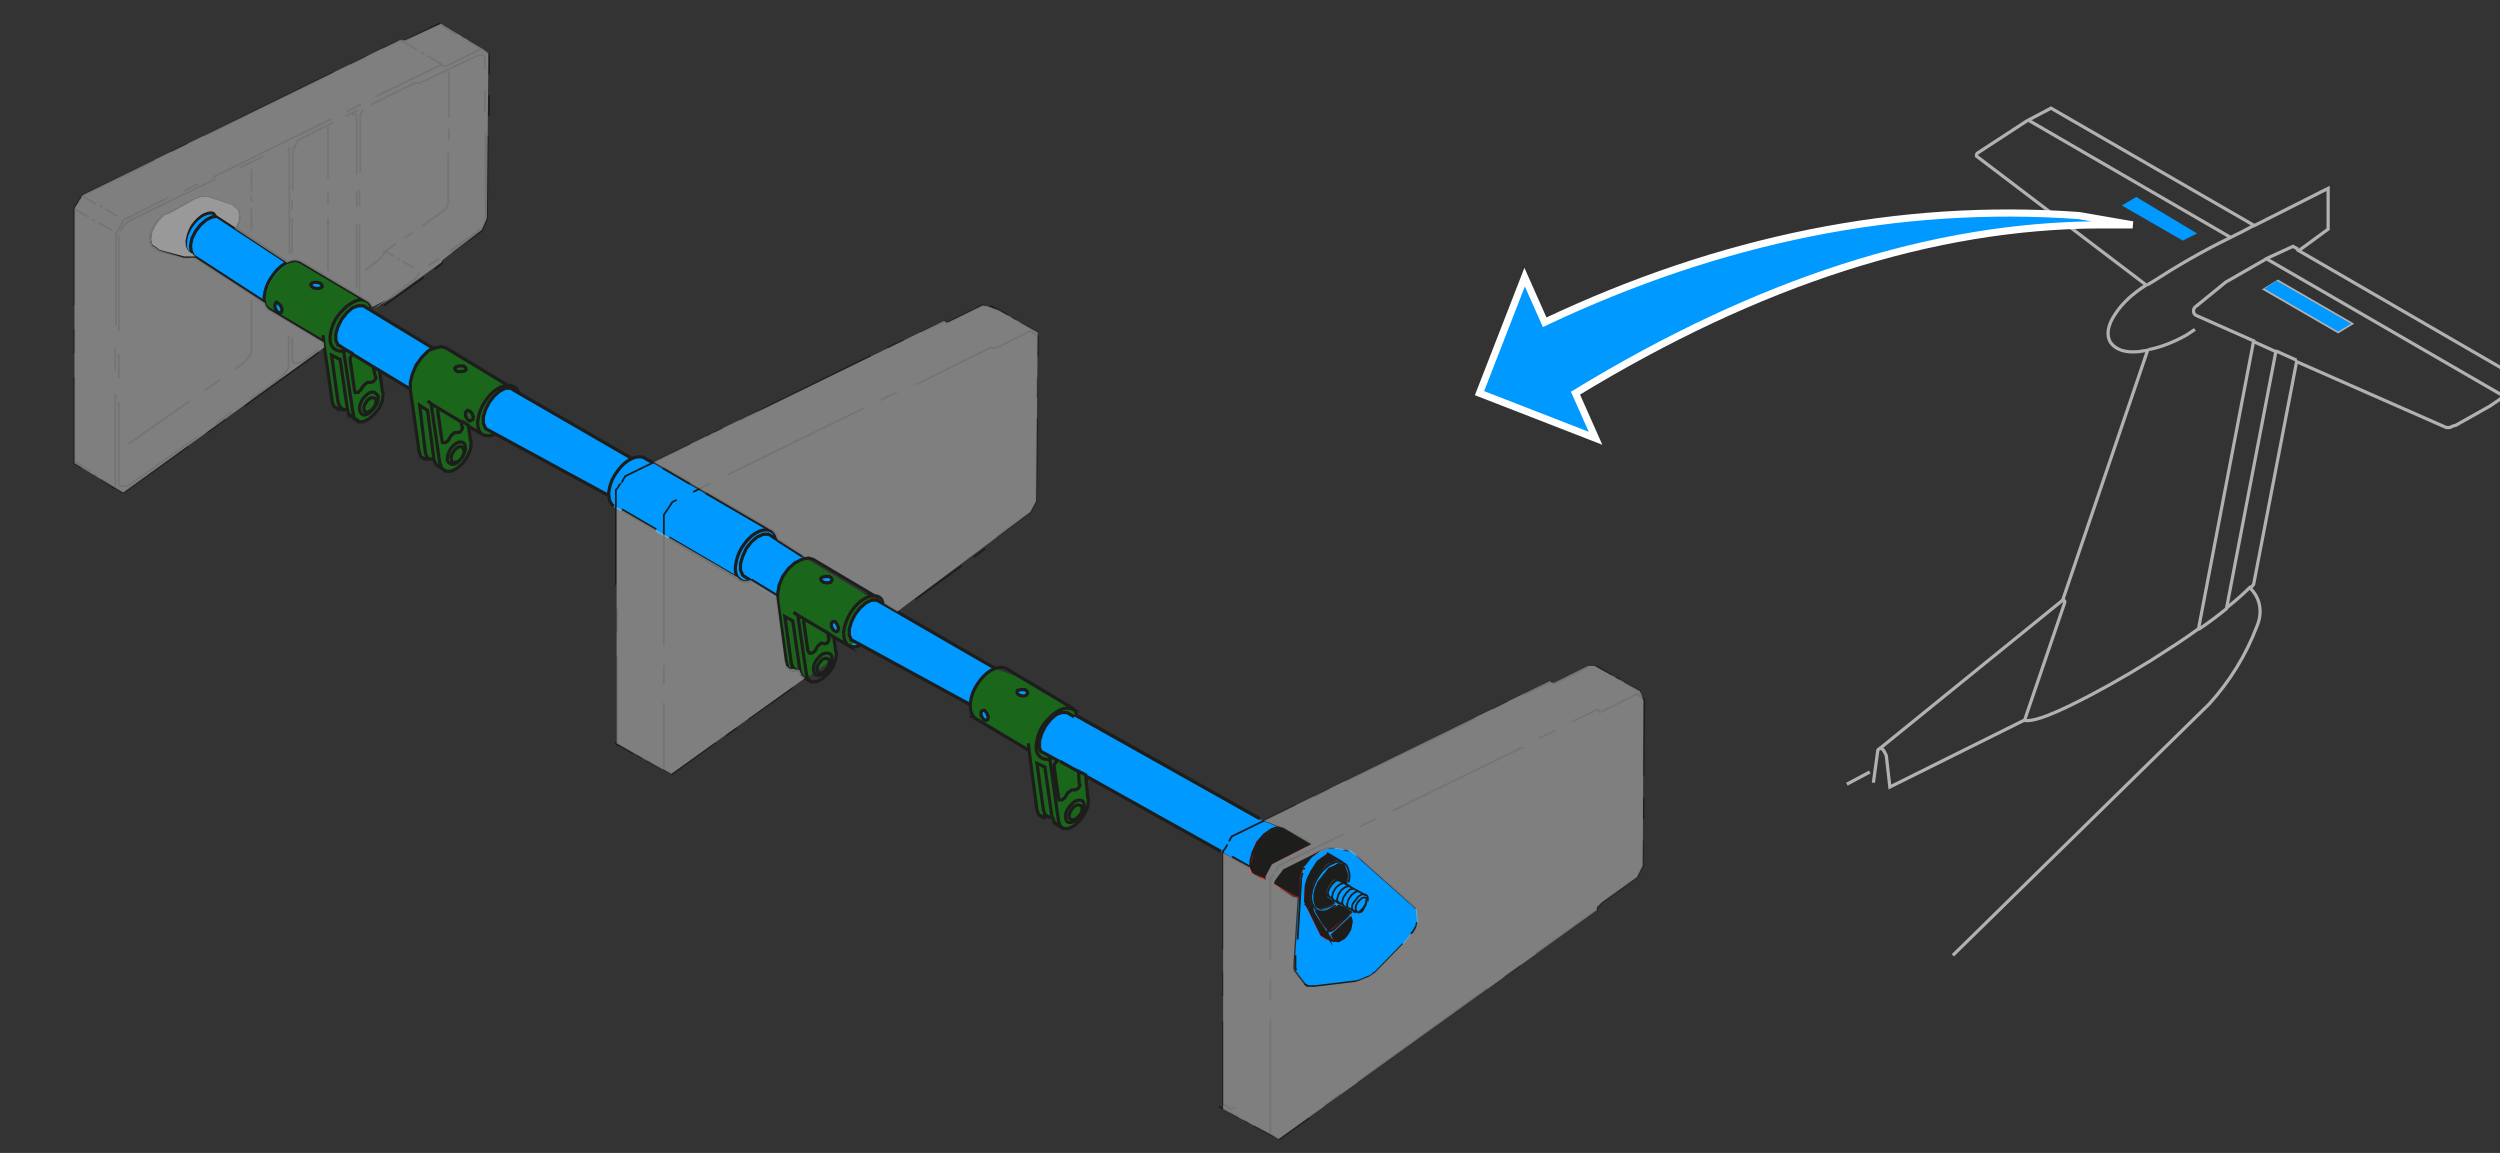 <?xml version="1.0" encoding="utf-8"?>
<!-- Generator: Adobe Illustrator 24.2.1, SVG Export Plug-In . SVG Version: 6.00 Build 0)  -->
<svg version="1.1" id="Ebene_1" xmlns="http://www.w3.org/2000/svg" xmlns:xlink="http://www.w3.org/1999/xlink" x="0px" y="0px"
	 viewBox="0 0 349.1 161" style="enable-background:new 0 0 349.1 161;" xml:space="preserve">
<rect x="0" y="0" width="349.1" height="161" fill="#333333" stroke="none"/>
<style type="text/css">
	.st0{fill:#0099FF;}
	.st1{fill:#FF0000;}
	.st2{fill:#009900;fill-opacity:0.498;}
	.st3{fill:none;stroke:#1D1D1C;stroke-width:0.45;stroke-miterlimit:60;}
	.st4{fill:none;stroke:#1D1D1C;stroke-width:0.25;stroke-miterlimit:60;}
	.st5{fill:none;stroke:#1D1D1C;stroke-width:0.45;stroke-miterlimit:5;}
	.st6{fill:#1D1D1C;}
	.st7{fill:none;stroke:#1D1D1C;stroke-width:0.25;stroke-miterlimit:5;}
	.st8{fill:#CCCCCC;fill-opacity:0.498;}
	.st9{fill:#999999;}
	.st10{fill:none;stroke:#B1B1B1;stroke-width:0.45;stroke-miterlimit:5;}
	.st11{fill:none;stroke:#B1B1B1;stroke-linecap:round;stroke-linejoin:round;stroke-opacity:0;}
	.st12{fill:none;stroke:#FFFFFF;stroke-miterlimit:5;}
</style>
<path class="st0" d="M185.7,118.5l-0.2,0l-1.3,0.5l-0.2,0.1l-0.3,0.2l-1,0.7l-0.7,1l-0.3,0.9l-0.1,0.7v0.2h0l-0.2,2.5l-0.6,9.3
	l0,0.3v0.2l0.1,0.4l1.6,2.1l0.2,0.1l0.2,0h0.3l0.2,0h0.3l5.8-0.7l0.3-0.1l0.5-0.2l0.2-0.1l0.8-0.3l0.9-0.6l3.8-3.9l1.9-2.5l0-0.2
	l0.1-0.2l-0.2-2l-0.1-0.2l-7.5-6.7l-1.7-1.3l-2.2-0.3l-0.2,0H185.7 M183.9,120.3l0.7-0.5l0.8-0.4l0,0l1.5,0.8l0.7,0.4
	c-0.3-0.2-0.7-0.2-1-0.2l-0.5,0.3h-0.2c0,0-0.1,0-0.1,0c-0.4,0.2-0.7,0.5-1,0.8l-1.1,1.6c-0.1,0.1-0.1,0.2-0.2,0.3l-0.3,1.6v0.7
	l0.1,0.4c0,0.1,0.1,0.1,0.1,0.2v0.1v0.3l0.2,0.8l2.7,4l-0.9-0.3l-0.8-0.5l-2.3-4.7l0.1-2.3l0.3-1l0.5-1L183.9,120.3 M186.5,121
	l0.5-0.3l0.8,0.1l0.3,0.8l0.2,0.7l-0.2,1.4l-1.3-0.7l-0.5,0.1l-0.5,0.5l-0.4,0.8l-0.1,0.4v0.6l1.2,0.7l-0.5,0.5l-0.8,0.3l-0.8,0.2
	l-0.7-0.4l-0.2-0.8l0-0.8l0.2-0.9l0.4-0.9l1.5-1.9L186.5,121 M183.8,127.5l-0.1-0.3l0.6,0.1h0.8l1.2-0.4l0.8-0.5l1.8,1l-0.5,0.5
	l-2.1,2L186,130l-0.1,0.1h0l0,0l-0.3-0.2l-0.6-0.7L183.8,127.5 M186.8,131.6l-0.2-0.2l-0.5-0.2l-0.3-0.7l2.8-2.6l0.2,0.7l-0.3,1.1
	l-0.4,0.7l-0.5,0.6L186.8,131.6 M116.7,86.9l-0.4,0l-0.2,0.2l0,0.5l0.3,0.5l0.3,0.2l0.3-0.1l0.1-0.4l-0.2-0.5L116.7,86.9
	 M115.7,80.6l-0.5-0.1l-0.5,0.1l-0.2,0.2l0.1,0.3l0.3,0.2l0.5,0.1l0.5-0.1l0.2-0.3l-0.1-0.3L115.7,80.6 M142,96.7L142,97l0.3,0.2
	l0.5,0.1l0.4-0.1l0.2-0.3l-0.1-0.3l-0.3-0.2l-0.5,0l-0.5,0.1L142,96.7 M137.8,99.7l-0.3-0.4l-0.3,0l-0.2,0.2v0l0,0.4l0.3,0.5
	l0.3,0.2l0.3-0.1l0.1-0.4L137.8,99.7 M138.6,93.7c0.2-0.1,0.5-0.2,0.7-0.2l-0.4-0.2l-16.4-9.5l-0.8,0l-0.8,0.4l-0.8,0.7l-0.7,0.9
	l-0.5,1l-0.3,1l0,0.9l0.3,0.7l0.1,0l0.4,0.2l-0.7,0.5c0.4,0.2,0.8,0.1,1.4-0.1l15.4,8.5v0c0-0.1,0-0.1,0-0.2c0.1-0.9,0.4-1.8,1-2.7
	C137.1,94.8,137.8,94.1,138.6,93.7 M178.8,115.6l-3.5-1.4l-25-14l-1-0.6h-0.8l-0.8,0.3l-0.8,0.7l-0.7,0.9l-0.5,1l-0.3,1l0,1l0.2,0.5
	l6.1,3.4l22.8,12.7l0-0.1l0.1-0.3v-0.5l0.3-1.2l0.5-1l0.1-0.1l0.1-0.3l0.3-0.2l0.1-0.2l0.6-0.7l1-0.7l0.5-0.2l0.6-0.1L178.8,115.6
	 M171.2,118.1l0.1-0.2l-0.4,0.6L171.2,118.1 M71.4,54.4h-0.8l-0.8,0.4l-0.8,0.7l-0.7,0.9l-0.5,1l-0.3,1l0,0.9l0.3,0.7l0.1,0.1
	l1.2,0.6L85,69.3c0,0.7,0.3,1.2,0.7,1.5l17.4,10.1c0.1,0.1,0.1,0.1,0.2,0.2c0.1,0,0.1,0.1,0.1,0.1c0.4,0.3,0.9,0.3,1.5,0.1l3.6,2.2
	l0,0.5l0-1l0.2-1.2l0.5-1.2l0.8-1.1l0.9-0.8l1-0.5l0.5-0.1l-3.8-2.4l-0.2-0.4c-0.1-0.4-0.3-0.7-0.5-0.8c0,0-0.1-0.1-0.1-0.1
	c-0.1-0.1-0.1-0.1-0.2-0.1L90.2,64.1L90.2,64c-0.5-0.3-1.1-0.3-1.9,0.1L72.4,55L71.4,54.4 M86.8,67.4l0.5-0.8l-0.4,0.7L86.8,67.4
	 M93.9,70.2L93.9,70.2L93.9,70.2L93.9,70.2L93.9,70.2 M51.7,43.2l-0.8-0.5l-0.1-0.1h-0.8L49.2,43l-0.8,0.7l-0.7,0.9l-0.5,1l-0.3,1
	l0,0.9l0.3,0.7l0.1,0l5.8,3.5l4.3,2.6v0l-0.1-1l0.3-1.2l0.5-1.2l0.8-1.1l0.9-0.9l0.8-0.4l-8.6-5.2l-0.2,0.2L51.7,43.2 M38.6,42.3
	l-0.2,0.3l0,0.5l0.3,0.5l0.3,0.2l0.3-0.1l0.1-0.4l-0.2-0.5l-0.3-0.3L38.6,42.3 M44.6,39.5l-0.5-0.1l-0.5,0.1l-0.2,0.2l0.1,0.3
	l0.3,0.2l0.5,0.1l0.4-0.1L45,40l-0.1-0.3L44.6,39.5 M30,30c-0.4-0.3-0.9-0.2-1.6,0.1c-0.6,0.3-1.2,0.9-1.7,1.6
	c-0.5,0.8-0.8,1.5-0.8,2.3c-0.1,0.7,0.1,1.2,0.6,1.5c0.2,0.1,0.3,0.2,0.4,0.2l0.1,0.2v0l0.2,0.1l9.9,6.4c-0.1-0.2-0.1-0.5,0-0.8
	c0.1-0.9,0.4-1.8,1-2.7c0.6-0.9,1.3-1.6,2.1-2c0.1,0,0.1,0,0.1,0l-9.9-6.5l0,0C30.2,30.2,30.1,30.1,30,30z"/>
<path class="st1" d="M186.6,131.4l0.2,0.2l0.9-0.5l0.5-0.6l0.4-0.7l0.3-1.1l-0.2-0.7l-2.8,2.6l0.3,0.7L186.6,131.4 M183.7,127.2
	l0.1,0.3l1,1.7l0.6,0.7l0.3,0.2l0,0l2.4-2.2l0.5-0.5l-1.8-1l-0.8,0.5l-1.2,0.4h-0.8L183.7,127.2 M184.6,119.8l-0.7,0.5l-0.9,1.4
	l-0.5,1l-0.3,1l-0.1,2.3l2.3,4.7l0.8,0.5l0.9,0.3l-2.7-4l-0.2-0.8v-0.3l-0.1-0.3l-0.1-0.4v-0.7l0.3-1.6l0-0.2l0.1-0.2l1.1-1.6
	l0.3-0.4l0.6-0.5h0.2h0.2l0.5-0.3l0.4-0.2l-1.5-0.8L184.6,119.8 M179.2,121.5l-1.2,1.6l-0.1,0.4l3,1.7l0.6,0.2l0-2.8l0.3-0.7
	l0.3-0.9l0.7-1l1-0.7l0.6-0.5L179.2,121.5 M178.4,115.6l-0.7,0.2l-1.5,1l-0.5,0.5l-0.3,0.2l-0.1,0.3l-0.5,1.3l-0.1,0.8l-0.2,0.8
	l-0.1,0.3l0,0.1l0.3,0.8l2,1l-0.1-0.2v-0.3l0.9-1.7l5.5-2.8h0l-4-2.3H178.4z"/>
<path class="st2" d="M112.4,77.9l-0.5,0.1l-1,0.5l-0.9,0.8l-0.8,1.1l-0.5,1.2l-0.2,1.2l0,1l1.2,8.6l0.2,0.7l0.4,0.3l0.2,0.1l0.5,0
	l0.2,0.1l0.5,0l0.3,0.7l0.3,0.3l0.2,0.2l4.4-3.2l0-0.2l-0.1-0.3l-0.3-2.1l1.9,1.1c0,0,0.1,0.1,0.1,0.1c0.1,0,0.1,0.1,0.2,0.1
	l0.7-0.5l-0.4-0.2l-0.1,0l-0.3-0.7l0-0.9l0.3-1l0.5-1l0.7-0.9l0.8-0.7l0.8-0.4l0.8,0L112.4,77.9 M115.3,80.6l0.5,0.1l0.3,0.2
	l0.1,0.3l-0.2,0.3l-0.5,0.1l-0.5-0.1l-0.3-0.2l-0.1-0.3l0.2-0.2L115.3,80.6 M116.3,86.9l0.4,0l0.3,0.4l0.2,0.5l-0.1,0.4l-0.3,0.1
	l-0.3-0.2l-0.3-0.5l0-0.5L116.3,86.9 M139.3,93.5c-0.2,0.1-0.5,0.1-0.7,0.2c-0.8,0.4-1.5,1.1-2.1,2c-0.6,0.9-0.9,1.8-1,2.7
	c0,0.1,0,0.1,0,0.2v0c0,0.7,0.2,1.3,0.6,1.6l7.7,4.5l1.1,8.3l0.2,0.6l0.4,0.3l0.2,0.1l0.5,0l0.1,0.1l0.5,0l0.3,0.7l0.3,0.3l1.1,0.7
	h0.7l0.8-0.4l0.8-0.7l0.7-1l0.4-1l0.1-1l-0.1-0.2l-0.3-3.2l-6.1-3.4l-0.2-0.5l0-1l0.3-1l0.5-1l0.7-0.9l0.8-0.7l0.8-0.3h0.8l1,0.6
	c-0.1-0.5-0.2-0.9-0.5-1l-7.7-4.6L139.3,93.5 M137.5,99.3l0.3,0.4l0.2,0.5l-0.1,0.4l-0.3,0.1l-0.3-0.2l-0.3-0.5l0-0.4v0l0.2-0.2
	L137.5,99.3 M142,97l-0.1-0.3l0.2-0.2l0.5-0.1l0.5,0l0.3,0.2l0.1,0.3l-0.2,0.3l-0.4,0.1l-0.5-0.1L142,97 M60.8,48.5l-0.1,0.1
	L59.8,49l-0.9,0.9L58.1,51l-0.5,1.2l-0.3,1.2l0.1,1v0l1.3,9.3l0.4,0.3l0.2,0.1h0.5l0.2,0.1h0.5l0.3,0.7l1.4,1H63l0.8-0.4l0.8-0.7
	l0.7-1l0.4-1l0.1-1l-0.1-0.2l-0.3-2.1l2,1.2c0,0,0.1,0,0.1,0c0.4,0.2,0.9,0.2,1.5,0l-1.2-0.6L67.7,60l-0.3-0.7l0-0.9l0.3-1l0.5-1
	l0.7-0.9l0.8-0.7l0.8-0.4h0.8l1,0.6c-0.1-0.5-0.3-0.8-0.5-1l-0.7-0.2l-8.7-5.2h0l-0.7-0.2L60.8,48.5 M50.9,42.7l0.8,0.5l-0.4-1
	l-9.3-5.5c-0.5-0.3-1.1-0.3-1.9,0.1c0,0-0.1,0-0.1,0c-0.8,0.4-1.5,1.1-2.1,2c-0.6,0.9-0.9,1.8-1,2.7c0,0.3,0,0.5,0,0.8
	c0.1,0.5,0.3,0.8,0.7,1l7.5,4.5l1.2,8.3l0.2,0.6l0.5,0.4l0.1,0h0.5l0.2,0.1h0.5l0.3,0.7l0.3,0.3l1.1,0.7l0.7,0l0.8-0.4l0.8-0.7
	l0.7-0.9l0.4-1l0.1-1l-0.1-0.3l-0.4-2.8l-5.8-3.5l-0.1,0l-0.3-0.7l0-0.9l0.3-1l0.5-1l0.7-0.9l0.8-0.7l0.8-0.3L50.9,42.7L50.9,42.7
	 M44.1,39.4l0.5,0.1l0.3,0.2L45,40l-0.2,0.2l-0.4,0.1l-0.5-0.1l-0.3-0.2l-0.1-0.3l0.2-0.2L44.1,39.4 M38.4,42.6l0.2-0.3l0.3,0.1
	l0.3,0.3l0.2,0.5l-0.1,0.4L39,43.7l-0.3-0.2L38.4,43L38.4,42.6z"/>
<path id="Layer0_5_MEMBER_1_MEMBER_0_1_STROKES" class="st3" d="M88.2,64l-16.6-9.6l-0.2-0.2h-0.8l-0.8,0.4l-0.8,0.7l-0.7,0.9
	l-0.5,1l-0.3,1l0,0.9l0.3,0.7l0.1,0.1l1.1,0.6L85,69.2 M72.4,54.8c-0.1-0.4-0.3-0.6-0.6-0.8l-0.7-0.2c-0.4,0-0.8,0.1-1.3,0.3
	c-0.8,0.4-1.5,1.1-2.1,2c-0.6,0.9-0.9,1.9-1,2.8c0,0.9,0.2,1.5,0.7,1.8c0,0,0.1,0,0.1,0c0.4,0.2,0.9,0.2,1.5,0 M51.9,43
	c-0.1-0.4-0.3-0.7-0.6-0.9L51.1,42c-0.5-0.2-1.1-0.2-1.8,0.2c-0.8,0.4-1.5,1.1-2.2,2c-0.6,0.9-0.9,1.8-1,2.7
	c-0.1,0.9,0.2,1.6,0.7,1.9c0.4,0.2,0.7,0.3,1.2,0.2c0.1,0,0.3-0.1,0.4-0.1l-1.1-0.7l-0.1,0l-0.3-0.7l0-0.9l0.3-1l0.5-1l0.7-0.9
	l0.8-0.7l0.8-0.3h0.8l0.1,0.1l9.7,5.9l0.1-0.1l0.9-0.2l0.7,0.2h0l8.6,5.2c0.2,0,0.5,0.1,0.7,0.2c0,0,0,0,0,0 M66,58.6l0.1-0.4
	l-0.2-0.5l-0.3-0.3l-0.3-0.1L65,57.6l0,0.5l0.3,0.5l0.3,0.2L66,58.6z M61.1,57.2l0.6,4.2l0.1,0.4h0.4l0.4-0.3l0.4-0.7l0.5-0.4l0.5,0
	l0.3-0.1l0.2-0.3l0.1-0.3l-0.1-0.2l-0.1-0.6l-4.2-2.5l1.2,8.2l0.3,0.8l0.5,0.4H63l0.8-0.4l0.8-0.7l0.7-1l0.4-1l0.1-1l-0.1-0.2
	l-0.3-2.1l-0.9-0.6 M108.4,75.1c-0.1-0.4-0.3-0.7-0.6-0.9c-0.5-0.3-1.2-0.3-2,0.1c-0.8,0.4-1.5,1.1-2.1,2c-0.6,0.9-0.9,1.9-1,2.8
	c-0.1,0.9,0.2,1.6,0.7,1.9c0.4,0.3,0.9,0.3,1.5,0.1l-1.1-0.7l-0.1-0.1l-0.3-0.7v-0.9l0.3-1l0.5-1.1l0.7-0.9l0.8-0.7l0.9-0.4l0.7,0
	l0.2,0.1l4.5,2.9 M122.9,83.3c-0.2-0.1-0.5-0.2-0.7-0.2L122.9,83.3C123,83.4,122.9,83.4,122.9,83.3z M138.9,93.3l-15.4-8.9l-0.9-0.5
	l-0.1-0.1l-0.8,0l-0.8,0.4l-0.8,0.7l-0.7,0.9l-0.5,1l-0.3,1l0,0.9l0.3,0.7l0.1,0l1.1,0.6l15.4,8.4c0,0,0-0.1,0-0.2
	c0.1-0.9,0.4-1.8,1-2.7c0.6-0.9,1.3-1.6,2.1-2c0.8-0.4,1.5-0.4,2-0.1l9.2,5.5c0.3,0.2,0.5,0.5,0.5,1l25.6,14.4 M110.8,85.5l0.6,0.4
	l4.2,2.5l0.9,0.6l1.9,1.1c-0.4-0.4-0.6-1-0.6-1.8c0.1-0.9,0.4-1.8,1-2.8c0.6-0.9,1.3-1.6,2.1-2c0.5-0.2,0.9-0.4,1.3-0.3l-8.6-5.1
	l0,0l-0.7-0.2l-0.9,0.2l-1,0.5l-0.9,0.8l-0.8,1.1l-0.5,1.2l-0.2,1.2l0,1l1.2,8.6l0.2,0.7l0.4,0.3l0.2,0.1h0.5 M123.5,84.4
	c-0.1-0.4-0.2-0.8-0.5-1 M115.3,80.5l-0.5,0.1l-0.2,0.2l0.1,0.3l0.3,0.2l0.5,0.1l0.5-0.1l0.2-0.3l-0.1-0.3l-0.3-0.2L115.3,80.5z
	 M116.3,86.8l-0.2,0.2l0,0.5l0.3,0.5l0.3,0.2l0.3-0.1l0.1-0.4l-0.2-0.5l-0.3-0.4L116.3,86.8z M111.4,85.9l1.2,8.2l0.2,0.7l0.5,0.4
	l0.7,0l0.8-0.4l0.8-0.7l0.7-0.9l0.4-1.1l0.1-0.9l-0.1-0.3l-0.3-2.1 M120.1,90.1c-0.6,0.3-1.1,0.3-1.5,0c0,0-0.1-0.1-0.1-0.1
	 M112.2,86.6l0.6,4.2l0.2,0.4h0.4l0.4-0.3l0.4-0.7l0.5-0.4l0.5,0.1l0.3-0.1l0.2-0.3l0.1-0.3l-0.1-0.1l-0.1-0.7 M114.9,91.3
	c-0.3,0.2-0.6,0.5-0.9,0.9c-0.3,0.4-0.4,0.8-0.4,1.2c0,0.4,0.1,0.7,0.3,0.8c0.2,0.2,0.5,0.1,0.9,0c0.3-0.2,0.6-0.5,0.9-0.9
	c0.3-0.4,0.4-0.8,0.5-1.2c0-0.4-0.1-0.7-0.3-0.8C115.6,91.1,115.3,91.2,114.9,91.3z M115,92c0.3-0.1,0.5-0.1,0.6,0
	c0.2,0.1,0.3,0.3,0.2,0.5c0,0.3-0.1,0.6-0.3,0.8c-0.2,0.3-0.4,0.5-0.6,0.6s-0.4,0.1-0.6,0c-0.2-0.1-0.2-0.3-0.2-0.5
	c0-0.3,0.1-0.6,0.3-0.8S114.7,92.1,115,92z M111.7,93.6l0.2,0.7l0.3,0.3l0.2,0.1l1,0.6 M108.5,83.7l0-0.5l-3.6-2.2 M110.8,93.7
	l-0.4-0.2h0l-0.2-0.1 M110.4,92.4l0.1,0.2l-0.9-6.5l1.1,0.6l1,6.9l-0.5,0l-0.5-0.4l-0.2-0.6 M111.9,94.3L111.9,94.3l0.3,0.3
	 M142,96.6l0.1,0.3l0.3,0.2l0.5,0.1l0.4-0.1l0.2-0.3l-0.1-0.3l-0.3-0.2l-0.5,0l-0.5,0.1L142,96.6z M146,114.3l-0.4-0.2h0l-0.2-0.1
	l-0.4-0.3l-0.2-0.6l-1.1-8.3l-7.7-4.6c0,0,0.1,0,0.1,0.1 M137,99.9l0.3,0.5l0.3,0.2l0.3-0.1l0.1-0.4l-0.2-0.5l-0.3-0.4l-0.3,0
	l-0.2,0.2L137,99.9z M136.1,100.2c-0.4-0.3-0.6-0.9-0.6-1.6 M146.9,105.9c-0.1,0-0.2,0.1-0.3,0.1l1.2,8.6l0.2,0.7l0.5,0.4h0.7
	l0.8-0.4l0.8-0.7l0.7-1l0.4-1l0.1-1l-0.1-0.2l-0.3-3.2l-1-0.5l0.1,1.7l0.1,0.2l-0.1,0.3l-0.3,0.3l-0.3,0.1l-0.4,0l-0.6,0.4l-0.4,0.7
	l-0.4,0.3h-0.4l-0.1-0.4l-0.6-4.2v-0.3l0.2-0.3l0.3-0.3l-2.2-1.2l-0.2-0.1l-0.2-0.5l0-1l0.3-1l0.5-1l0.7-0.9l0.8-0.7l0.8-0.3h0.8
	l1,0.6 M149.9,99.1C149.8,99.1,149.8,99.1,149.9,99.1c-0.6-0.3-1.2-0.3-2,0.1c-0.8,0.4-1.5,1.1-2.2,2c-0.6,0.9-0.9,1.9-1,2.8
	c-0.1,0.9,0.2,1.5,0.7,1.8c0.3,0.2,0.7,0.3,1.2,0.2 M143.6,103.8l0.1,0.9 M150.7,107.8l-2.7-1.5 M144.8,106.6l0.9,6.5l0.2,0.6
	l0.4,0.3l0.1,0.1l0.5,0l-1-7L144.8,106.6z M145.5,113.9l0.2,0.1l0.5,0 M148.6,115.8l-1.1-0.7l-0.3-0.2l0-0.1l-0.2-0.7 M150.2,112.5
	c-0.2,0.1-0.4,0.3-0.6,0.6c-0.2,0.3-0.3,0.6-0.3,0.8c0,0.3,0,0.4,0.2,0.5c0.2,0.1,0.3,0.1,0.6,0c0.2-0.1,0.4-0.3,0.7-0.6
	c0.2-0.3,0.3-0.5,0.3-0.8c0-0.3,0-0.4-0.2-0.5C150.6,112.3,150.4,112.4,150.2,112.5z M150.1,111.9c-0.3,0.2-0.6,0.5-0.9,0.9
	c-0.3,0.4-0.4,0.8-0.4,1.2c0,0.4,0.1,0.7,0.3,0.8c0.2,0.1,0.5,0.1,0.9-0.1s0.7-0.5,0.9-0.9c0.3-0.4,0.4-0.8,0.5-1.2
	c0-0.4-0.1-0.7-0.3-0.8C150.8,111.7,150.5,111.7,150.1,111.9z M147.5,115.1l-0.3-0.3 M172,119.7l2.5,1.4 M170.5,118.9l-18.8-10.5
	 M51.1,42l-9.1-5.4c-0.5-0.3-1.2-0.3-2,0.1c-0.8,0.4-1.5,1.1-2.1,2c-0.6,0.9-0.9,1.8-1,2.7c-0.1,0.9,0.2,1.5,0.7,1.8l7.6,4.5
	l-0.1-0.9 M29.5,28L29.5,28h-1l-1,0.4l-0.2,0.1 M29,27.6L29,27.6h-1L27,28l-3.4,1.9l-0.8,0.3l-0.7,0.7l-0.6,0.9l-0.4,0.9l-0.1,0.9
	l0.2,0.7l0.4,0.3L21.6,34l0.1-0.9l0.3-0.9l0.6-0.9l0.7-0.7l0.8-0.3l3.4-1.9 M29,27.6l3.2,1.1l0.4,0.3l0.1,0.1l0.5,0.4l0.2,0.7
	L33.3,31l-0.4,0.9l7,4.6 M29.5,28l3.1,1 M30.3,30.2c-0.1-0.1-0.2-0.2-0.3-0.3c-0.4-0.3-0.9-0.2-1.6,0.1c-0.6,0.3-1.2,0.9-1.7,1.6
	c-0.5,0.8-0.8,1.5-0.8,2.3c-0.1,0.7,0.1,1.2,0.6,1.5c0.2,0.1,0.3,0.1,0.4,0.1l-0.2-0.4l-0.1-0.8l0.2-1l0.5-1l0.7-0.9l0.8-0.7
	l0.8-0.4L30.3,30.2L30.3,30.2 M30.3,30.2L30.3,30.2l2.6,1.7 M26.6,35.9l-0.9,0L22.3,35l-0.5-0.4l0-0.1 M26.8,35.5l0.1,0.2l0.2,0.1
	l9.7,6.3 M26.9,35.7L26.9,35.7l0.2,0.1 M51.1,42c0.1,0,0.1,0,0.2,0.1c0,0,0,0,0,0 M60.7,48.5L59.8,49l-0.9,0.9l-0.8,1.1l-0.5,1.2
	l-0.3,1.2l0,0.5l0,0.5v0l1.2,8.5l0.2,0.8l0.4,0.3l0.2,0.1l0.6,0l-0.3-0.3l-0.2-0.6l-0.8-6.6l1.1,0.7l0.9,6.9l0.3,0.7l0.5,0.3l1,0.7
	 M52.1,51.2l-2.8-1.7l-0.2,0.1L48.9,50v0.3l0.6,4.2l0.1,0.3l0.4,0l0.4-0.4l0.4-0.6l0.5-0.4l0.5,0l0.3-0.1l0.3-0.3l0.1-0.3l-0.1-0.2
	L52.1,51.2l1,0.6l4.3,2.6 M52.8,55.7c0,0.4-0.2,0.8-0.5,1.2c-0.3,0.4-0.6,0.7-0.9,0.9c-0.4,0.2-0.7,0.2-0.9,0
	c-0.2-0.2-0.3-0.4-0.3-0.8c0-0.4,0.2-0.8,0.4-1.2c0.3-0.4,0.6-0.7,0.9-0.9c0.4-0.2,0.7-0.2,0.9,0C52.7,55.1,52.9,55.3,52.8,55.7z
	 M48,49.1l1.3,8.6l0.2,0.8l0.5,0.4l0.7,0l0.8-0.4l0.8-0.7l0.7-0.9l0.4-1l0.1-1l-0.1-0.3l-0.4-2.8 M51.5,57.5
	c0.2-0.1,0.4-0.3,0.7-0.6c0.2-0.3,0.3-0.5,0.3-0.8c0-0.3,0-0.4-0.2-0.5c-0.2-0.1-0.4-0.1-0.6,0c-0.2,0.1-0.4,0.3-0.6,0.6
	c-0.2,0.3-0.3,0.6-0.3,0.8c0,0.3,0.1,0.4,0.2,0.5C51.1,57.6,51.3,57.6,51.5,57.5z M63.6,51.7l0.3,0.2l0.5,0l0.5-0.1l0.2-0.2
	l-0.1-0.3l-0.3-0.2l-0.5,0l-0.5,0.1l-0.2,0.2L63.6,51.7z M59.7,56l0.6,0.4 M44.8,40.2l0.2-0.2l-0.1-0.3l-0.3-0.2l-0.5-0.1l-0.5,0.1
	l-0.2,0.2l0.1,0.3l0.3,0.2l0.5,0.1L44.8,40.2z M38.6,42.2l-0.2,0.3l0,0.5l0.3,0.5l0.3,0.2l0.3-0.1l0.1-0.4l-0.2-0.5l-0.3-0.3
	L38.6,42.2z M45.2,47.8l1.2,8.3l0.2,0.6L47,57l0.1,0h0.6l-0.3-0.3l-0.2-0.6l-0.9-6.5l1.2,0.6l1,6.9l0.2,0.7l0.3,0.3l1.1,0.7
	 M48.4,48.9l0.9,0.5 M47,57L47,57L47,57l0.5,0.3 M47.6,57.1l0.2,0.1h0.5 M48.6,57.9L48.6,57.9l0.3,0.3 M64.7,61.8
	c0.2,0.2,0.3,0.4,0.3,0.8c0,0.4-0.2,0.8-0.4,1.2c-0.3,0.4-0.6,0.7-0.9,0.9c-0.4,0.2-0.7,0.2-0.9,0c-0.3-0.2-0.4-0.4-0.3-0.8
	c0-0.4,0.2-0.8,0.4-1.2c0.3-0.4,0.6-0.7,1-0.9C64.2,61.7,64.5,61.7,64.7,61.8z M63.9,62.5c-0.2,0.1-0.4,0.3-0.6,0.6
	c-0.2,0.3-0.3,0.6-0.3,0.8c0,0.3,0.1,0.5,0.2,0.6c0.2,0.1,0.3,0.1,0.6,0c0.3-0.1,0.5-0.3,0.7-0.6c0.2-0.3,0.3-0.6,0.3-0.8
	c0-0.3,0-0.4-0.2-0.6C64.3,62.3,64.1,62.3,63.9,62.5z M60.8,64.8L60.8,64.8l0.5,0.3 M59.9,64l0.2,0.1h0.5 M59.2,63.9l0.1,0.1h0
	l0.4,0.3 M65.4,59.5l2,1.2 M30.2,30.2L30.2,30.2"/>
<path id="Layer0_5_MEMBER_1_MEMBER_1_1_STROKES" class="st4" d="M144.8,55.6v-2.9 M144.9,49.8v-2.8l-0.1-0.1l-0.9-0.7l-4.8,2.4
	l-0.1,0h-0.1l-0.1,0h-0.1l0,0h0l0,0h0l-0.1,0l-0.1-0.1l-0.1,0l-10.5,5.2 M137.6,42.8l-0.2-0.1l-0.1-0.1l-4.9,2.4h-0.3L132,45
	l-0.2-0.1l0,0l-3.2,1.5 M141.3,44.4l0.6,0.3 M138.3,42.7l2.4,1.3 M139.1,75l4.8-3.5h0l0.8-1.5l0.1-11.6 M142.5,45.1l2.4,1.3
	 M67.7,9.7l0-1.6l-0.1-0.2l-0.1-0.1l-0.1-0.1l-0.1,0l-0.1,0h-0.2l-0.1,0h-0.1l-0.1,0.1l-0.1,0l-8,3.8v0l0,0H58l-0.1,0l-6.1,3
	 M67.2,6.8L67.5,7L67.2,6.8L67.2,6.8l-1.8-1.1 M68.3,10.4V7.6L67.5,7 M67.7,15.6v-3 M68.3,16.2v-2.9 M63.1,35.2l4.2-3h0l0.7-1.6h0
	l0.1-11.6 M62.7,35.1l3.9-2.7v-0.1h0v0l0.1-0.1l0.6-0.4l0.1-0.1l0.1-0.1l0-0.1l0.1-0.1l0.2-0.7v-0.2l0-0.2l0-11.8 M96.5,62l-9.2,4.5
	l-0.4,0.7l-0.1,0.2 M86.7,67.5l-0.2,0.2l-0.3,0.5l-0.2,0.2l0,13.3 M92.7,90.2V71.9l1.2-1.8l0,0v0h0l0,0l0.6-0.3 M121.6,49.7l-18.3,9
	 M120.6,57l-19,9.3 M101,59.8l-2.3,1.1 M99.2,67.5l-2.4,1.2 M126.2,47.5l-2.3,1.1 M125.3,54.7l-2.4,1.2 M104.5,100.4l6.2-4.4
	 M101.4,102.7l1.5-1.1 M86.2,85v3.3 M92.7,92.9v2.7 M85.9,103.7l0.3,0.2V91.6 M86.3,104l0.6,0.3l-0.7-0.4v0.1L86.3,104z M86.2,103.9
	L86.2,103.9 M88.4,105.2l-1.5-0.9 M92.7,98.1v9.3l0.1,0.1l0.9,0.5l0.1,0.1l6.1-4.4 M90.3,106.2l2.4,1.3v-0.1 M89,105.5l0.7,0.3
	 M185.6,110.2l-0.2,0.1l-2,1 M188.3,118.8l-0.7-0.2 M186.4,118.4l-0.2,0h-0.2l-0.2,0h-0.2l-0.2,0l-0.8,0.3l-0.5,0.2l-0.2,0.1
	l-0.3,0.2l-0.1,0.1l-0.2,0.1l-0.2,0.2l-1,1.3 M187.6,123.3l-0.5,0.2l-0.5,0.4l-0.4,0.6l-0.2,0.7l0.1,0.4l0.8,0.5l-0.2-0.5l0.2-0.7
	l0.4-0.6l0.5-0.4l0.6-0.2l-1.4-0.8h0l-0.5,0.1l-0.5,0.5l-0.4,0.6l-0.2,0.6l0.2,0.5 M188.3,123.2c0.2-0.6,0.2-1.2,0-1.7
	c-0.1-0.5-0.3-0.8-0.7-1c0,0,0,0,0,0h0h0c-0.5-0.3-1.1-0.2-1.8,0.2c-0.7,0.4-1.4,1.1-1.9,2c-0.5,0.9-0.8,1.8-0.8,2.6
	c0,0.4,0.1,0.7,0.2,1c0.1,0.2,0.2,0.4,0.3,0.5c0.1,0.1,0.1,0.1,0.2,0.2c0,0,0,0,0.1,0.1c0.7,0.4,1.6,0.2,2.6-0.7 M186.4,122.6
	l0.5,0.3 M189,124.1l-0.5,0.1l-0.5,0.5l-0.4,0.6l-0.2,0.7l0.2,0.5l0,0l0.6,0.3l-0.1-0.5l0.2-0.7l0.4-0.6l0.5-0.4l0.5-0.2
	 M185.3,119.1l2.2,1.3 M183.1,117.8l-3.9-2.2l-0.3-0.1h-0.1l-0.2,0l-0.6,0.1l-0.5,0.2l-1,0.7l-0.6,0.7l-0.5,0.8l-0.5,1l-0.3,1.2v0.6
	l0.1,0.5l0.3,0.5l0.4,0.4l0.7,0.4 M177.8,122.1l-0.3,0.5l-0.1,0.2V134 M187.6,116.5l-9.1,4.4l-0.1,0.2l-0.4,0.7 M181.9,121.9
	l-0.2,0.7v0.2h0l-0.5,8.4 M182.2,121.2l-0.2,0.2 M178.6,120.9L178.6,120.9L178.6,120.9L178.6,120.9L178.6,120.9z M188.7,128.3
	l-0.2,0.8l-0.2,0.6l-0.3,0.6l-0.5,0.6l-0.6,0.4l-0.3,0.1l-0.4,0l-0.3-0.1h0h0l0,0l-1-0.6l-0.1-0.1l-0.1,0l0,0l-0.1-0.2l-0.3-0.9
	l-1.3-2.3l-0.5-0.7l-0.3-0.3 M188.8,126.6c0,0.2,0,0.4,0.1,0.5l0.4,0.2c0.1,0,0.2,0,0.3,0c0,0-0.1,0-0.1,0c-0.2-0.1-0.2-0.3-0.2-0.5
	c0-0.3,0.1-0.5,0.3-0.8c0.2-0.3,0.4-0.4,0.6-0.6c0.2-0.1,0.4-0.1,0.6,0c0.1,0,0.1,0.1,0.2,0.2c0-0.3,0-0.5-0.2-0.6l-0.2-0.1
	c-0.2-0.1-0.4,0-0.6,0.1c-0.3,0.1-0.5,0.4-0.7,0.7C189,126,188.8,126.3,188.8,126.6z M187.6,126.4l-0.7-0.4 M189.3,127.4
	c-0.1,0-0.2,0-0.2-0.1c0,0-0.1-0.1-0.1-0.1l-0.7-0.4 M189.6,127.4c0.1,0,0.1,0,0.2-0.1c0.3-0.2,0.5-0.4,0.7-0.7s0.3-0.7,0.3-1
	c0,0.1,0.1,0.2,0,0.3c0,0.3-0.1,0.5-0.3,0.8C190.3,127.3,189.9,127.5,189.6,127.4z M185,124.9l1.1,0.6l0,0.1 M183.3,126.3l-0.1,0.6
	l0.2,0.5l1.3,2.4l0.5,0.8l0.2,0.2l0.2,0.3l-0.2-0.5v-0.6h0.1l0.1,0h0.3l0.1-0.1l0.2-0.1l2.1-2 M185.6,131l0.2,0.2l0.1,0.1l0.1,0
	 M178.7,124.1l2,1.2 M171.4,117.9l-0.1,0.2l-0.3,0.5l-0.2,0.2v13.7 M181,112.4l-9,4.4h0l-0.4,0.7 M170.8,135.7v3.4 M182.1,137.4
	l0.4,0.2l0.2,0.1l0.2,0h0.3l0.2,0h0.3l5.8-0.7l0.3-0.1l0.5-0.2l0.2-0.1l0.8-0.3l0.3-0.2l0.2-0.2l0.3-0.2l3.8-3.9 M177.4,136.8v2.8
	 M180.9,133.4l0,1.2l0,0.3v0.2l0.1,0.4 M136,77.8l1.6-1.2 M127.8,83.7l6.5-4.7 M225.6,94.6l0.6,0.3 M222.8,93l2.3,1.3 M229.5,108.4
	l0.1-10.7l-0.1-0.1l-0.8-0.6l-0.1-0.1l-5,2.5h-0.2l-0.1-0.1h0l-0.2-0.1l0-0.1H223v0l-3.5,1.7 M229.5,114.4v-3 M226.8,95.3l2.3,1.3
	 M221.8,93.1l-4.6,2.3l-0.1,0h-0.3l-0.1-0.1l-0.2-0.1l0,0v0l-3.7,1.8 M210.5,98l-2.2,1.1 M217.2,102l-2.3,1.1 M212.7,104.3
	l-18.2,8.9 M197,130.4l0.3-0.3l0.3-0.5l0.2-0.4l0-0.2l0.1-0.2 M197.7,126.9l-0.1-0.2l-8.2-7.3 M188.3,123.7l2.2,1.2
	c0.1,0,0.1,0,0.1,0.1c0,0,0,0,0.1,0 M210,136.4l2.3-1.6 M214.5,133.1l8.5-6.1V127l0,0l0-0.1v-0.1l0-0.1l0.2-0.2l0.1-0.1l0.1-0.1
	l0.1-0.1l0.1-0.1l0.1-0.1l4.9-3.5h0l0.7-1.4l0.1-0.2v0h0v-3.5 M206,100.3l-18.1,8.8 M192.2,114.3l-2.3,1.1 M189.5,151.1l18.2-13.1
	 M64.4,5.1l0.5,0.3 M53.4,6.8l2.5-1.2l0.1,0.1l0.1,0l0,0h0l0,0h0.1l0,0h0.1l0.1,0h0.1l4.9-2.4l0.1,0.1l0.2,0.1l0.4,0.3L62.4,4
	l1.4,0.8 M58.8,7.3l0.5,0.3 M67.2,6.8l-4.8,2.4l-0.1,0h0l-0.1,0h-0.1l0,0H62l0,0h0l0,0l-0.1,0L61.7,9l-9.3,4.5 M61.7,9l-2-1.2
	 M50.3,24.1l0-7.2l0-0.2v-0.1l0-0.1v-0.2l0-0.2l0.1-0.1l0-0.2l0.2-0.3l0.1-0.2 M62.7,19.6V18 M62.7,16.4V10 M58.3,7l-1.9-1.1
	 M46.5,17.1l-4.7,2.4l-0.3,0.3l0,0.1L41.4,20l0,0.1l-0.2,0.2l0,0.2l-0.1,0.1L41,20.7l-0.1,0.5v0.2l0,0.1v5.1 M49.1,16h0.1l0.1,0h0.1
	l0.1,0l0,0l0.1,0l0.1,0.1l0.1,0.2v0.2l0,0.1v7.7 M50,15.4l-1.7,0.8 M49.8,26.7V29 M45.8,28.6v-1.8 M40.4,35.4V21.2l0-0.2v-0.2
	l-0.1-0.2 M35.1,28.2v-0.8 M40.8,27.9v1.3 M35.1,26.7l0-3.1 M40.8,30.4l0,5 M45.8,37.8v-7.3 M35.1,32.2v-3.1 M58.9,31.6l2.7-1.9l0,0
	v-0.1l0,0l0.2-0.1l0.3-0.2l0.2-0.2l0.1-0.1l0-0.1l0-0.1l0.1-0.2l0.1-0.4v-0.1l0-0.2v-0.2l0-0.1l0-6.3 M50.2,28.8l0-2.4 M56.5,33.2
	l1.1-0.7 M51,37.7l1.9-1.4l0.3-0.3l0-0.1l0.2-0.2l0.1-0.2l0.2-0.2v0l0.2-0.1L53.5,35 M55.5,36.1l0.4,0.2 M55.3,34l-1.5,1.1l1.3,0.7
	 M53.1,42.6l4.8-3.6l0.2-0.2l0.1-0.2l0.1-0.1l0.1-0.2l0.1-0.2 M59.8,37.1l1.5-1 M60.7,37.6l1-0.8v0l0,0v-0.1l0.1-0.2 M56.2,36.5
	l1.6,0.9 M50.4,14.6l-2,1 M51.2,7.9L48.9,9 M45.8,25l0-7.3 M13.9,28.7l0.4,0.2 M11.7,27.5l1.7,1 M11.3,27.6l-0.2,0.2 M11.5,27.3
	L11.5,27.3L11.5,27.3 M21.6,22.4l-10.1,4.9 M11,28.1l-0.5,0.8l-0.1,0.3l2,1.1 M17.3,30.7l-1.1,1.9v12.8 M17.3,30.7L17.3,30.7
	L17.3,30.7L17.3,30.7L17.3,30.7 M30.1,25l-12,5.8L17.8,31l-0.5,0.5L17,31.9l-0.2,0.4 M12.8,30.6l0.5,0.3 M13.8,31.1l1.9,1.1
	 M14.7,29.2l1.7,1 M27.6,25.7l-2,1 M26.2,20.1l-2.3,1.1 M17.3,30.7l6.2-3.1 M32.9,51.5l1.2-0.9l0.3-0.3l0.1-0.2l0.3-0.4l0.2-0.3
	l0.1-0.2l0-0.1l0-7.2 M28.6,54.5l1.9-1.3l0.2-0.2 M10.4,46v3.3 M16.6,49.5v3.3 M16.1,48.6v3.2 M16.6,56.2v11.1l0,0.1v0.1l0.1,0.2
	l0,0l0,0.1l0,0v0.1l0.1,0l0,0l0.1,0h0.2l0,0h0.2l0.1,0h0.1l0.1,0l0.1-0.1l0.1,0l0.1,0l0.1-0.1l0.2-0.1l9.5-6.7 M16.1,55v13.1
	l1.1,0.7l9.1-6.5 M10.4,52.7v12l1,0.6 M28.9,60.4l2.6-1.9 M30.1,59.2l2.3-1.7 M17.9,62l8.6-6 M40.8,47.1l0,2.8l0.1,0.5l0,0.1
	l0.1,0.1l0,0.1h0.1l0.1,0h0.6l0.2-0.1l0.2-0.1l2.3-1.7 M34.9,55.8l4.3-3.1l0.5-0.5l0.3-0.4l0.2-0.3l0-0.1l0.1-0.2v-0.1l0-0.1l0-4.2
	 M36.8,21.8l-3.3,1.6 M50.2,40.8l0-9.5 M46.6,10.1L28.5,19 M46.3,16.6l-16.5,8.1 M16.6,46.2l0-13.4 M53.6,42.7l5.6-4 M49.8,31.2l0,9
	 M34.1,56.7l10.4-7.5 M10.4,29.2v13.4 M177.4,142.4v15.9l0.1,0.1l0.3,0.2l0.2,0.1l0.2,0.1l0.3,0.2l0.1,0.1l4.2-3 M178,158.7
	l-0.6-0.3l-2.3-1.2 M177.4,158.4L177.4,158.4 M170.2,154.5l2.8,1.5 M173.7,156.4l0.7,0.4 M170.8,142.6v11.7l0.2,0l1,0.6l0.5-0.3
	 M184.9,154.4l2.3-1.7 M17.3,30.7L17.3,30.7L17.3,30.7L17.3,30.7 M11.5,27.3L11.5,27.3 M17.3,30.7L17.3,30.7"/>
<path id="Layer0_5_MEMBER_1_MEMBER_2_1_STROKES" class="st5" d="M92.6,65.3l3.8,2.2 M86.8,71.2l4.8,2.8 M85.7,70.7
	c-0.5-0.4-0.7-1-0.7-1.9c0.1-0.9,0.4-1.8,1-2.7c0.6-0.9,1.3-1.6,2.1-2c0.8-0.4,1.5-0.4,2-0.1l0.1,0.1l1,0.5 M98.6,68.8l9.3,5.4
	 M93.4,75.1l9.9,5.8"/>
<path class="st6" d="M178.4,115.6l-0.7,0.2l-1.5,1l-0.7,0.7L175,119l-0.1,0.8l-0.3,1.1l0.3,0.9l2,1l-0.1-0.2v-0.3l0.9-1.7l5.5-2.8
	l-4.1-2.3H178.4z"/>
<path class="st6" d="M182.7,120l1.6-1.2l-5.2,2.6L178,123l-0.1,0.4l3,1.7l0.6,0.2l0-2.8l0.6-1.6L182.7,120z"/>
<path class="st6" d="M185.4,119.2l-0.8,0.5l-0.7,0.5l-0.9,1.4l-0.5,1l-0.3,1l-0.1,2.3l2.3,4.7l0.8,0.5l0.9,0.3l-2.7-4l-0.2-0.8v-0.2
	l-0.2-0.8V125l0.4-1.8l1.5-2.2l0.6-0.5h0.4l0.9-0.5L185.4,119.2z"/>
<path class="st6" d="M188.8,127.3l-1.8-1l-0.8,0.5l-1.2,0.4h-0.8l-0.6-0.1l0.1,0.3l1,1.7l0.6,0.7l0.3,0.2L188.8,127.3z"/>
<path class="st6" d="M185.5,121.2l-1.5,1.9l-0.4,0.9l-0.2,0.9l0,0.8l0.2,0.8l0.7,0.4l0.8-0.2l0.8-0.3l0.5-0.5l-1.2-0.7l0-0.8
	l0.3-0.7l0.5-0.7l0.5-0.3l1.5,0.8l0.2-1.4l-0.2-0.7l-0.3-0.8l-0.8-0.1l-0.5,0.3L185.5,121.2z"/>
<path class="st6" d="M188.9,128.6l-0.2-0.7l-2.8,2.6l0.3,0.7l0.5,0.2l0.2,0.2l0.9-0.5l0.5-0.6l0.4-0.7L188.9,128.6z"/>
<path id="Layer0_5_MEMBER_1_MEMBER_9_1_STROKES" class="st7" d="M14.1,66.9l2,1.3"/>
<path id="Layer0_5_MEMBER_1_MEMBER_10_1_STROKES" class="st7" d="M13.1,66.2l0.5,0.3"/>
<path id="Layer0_5_MEMBER_1_MEMBER_11_1_STROKES" class="st7" d="M10.6,64.5l2,1.3"/>
<path class="st8" d="M86.1,70.8l0,33l6.5,3.7v-0.1l0.1,0.1l0.9,0.5l0.1,0.1l18.7-13.4l-0.2-0.2l-0.3-0.2v-0.1l-0.3-0.7l-0.5,0
	l-0.2-0.1l-0.6,0l-0.5-0.4l-0.2-0.7l-1.2-9.1l-3.6-2.2c-0.6,0.2-1.1,0.2-1.5-0.1c0,0-0.1-0.1-0.1-0.1c-0.1-0.1-0.1-0.1-0.2-0.2
	L86.1,70.8 M10.5,28.9l-0.1,0.3v35.5l6.8,4.1l28.1-20.3l-0.1-0.7l-7.5-4.5c-0.4-0.2-0.6-0.6-0.7-1l-9.7-6.3l-1.6,0L22.3,35l-0.5-0.4
	v0l-0.5-0.3l-0.2-0.7l0.1-0.9l0.4-0.9l0.6-0.9l0.7-0.7l0.8-0.3l3.4-1.9l1-0.4l0.9,0l3.2,1.1l0.9,0.7l0.2,0.7l-0.1,0.9l-0.4,0.9
	l7.3,4.8c0.7-0.4,1.4-0.4,1.9-0.1l9.1,5.4c0.1,0,0.1,0.1,0.2,0.1l0,0c0.3,0.2,0.5,0.5,0.6,0.8l2-1l-1.8,1.3l2.8-1.7l6.8-4.9v0l0,0
	v-0.1l0.1-0.2l5.5-4.2h0l0.7-1.6h0l0.2-23.1l-0.8-0.6l-0.2-0.1l-5-3l-0.6-0.4l-5,2.3h-0.1l-0.1,0h-0.1l0,0h-0.1l0,0h0l0,0l-0.1,0
	l-0.1-0.1L11.6,27.2L10.5,28.9 M104.2,58.2c-0.2,0.1-0.4,0.2-0.6,0.3l-2.5,1.2c-0.6,0.3-1.1,0.6-1.7,0.8c-0.1,0.1-0.2,0.1-0.3,0.2
	l-7.8,3.8l16.3,9.5c0.1,0,0.1,0,0.2,0.1c0,0,0.1,0.1,0.1,0.1c0.2,0.2,0.4,0.4,0.5,0.8l0.2,0.4l3.8,2.4l0.5-0.1l0.7,0.2l0,0l8.6,5.1
	c0.3,0,0.5,0.1,0.7,0.2c0,0,0.1,0.1,0.1,0.1c0.3,0.2,0.4,0.5,0.5,1l1.8,1.1l18.6-13.9h0l0.8-1.5l0.2-23.6l-5.5-3.1l-1.8-0.6l-0.2,0
	l-0.1-0.1l-4.9,2.4h-0.3l-0.1-0.1l-0.2-0.1l0,0l-25,12.2C105.9,57.4,105,57.8,104.2,58.2 M229,96.5l-6.3-3.5l-1,0l-4.6,2.3l-0.1,0
	h-0.3l-0.1-0.1l-0.2-0.1l0,0v0l-39.9,19.5l2.3,0.9h0.1l0.3,0.1l3.9,2.3h0l-5.5,2.8l-0.9,1.7v0.3l0.1,0.2l-2-1l-0.3-0.8l-3.7-2v35.8
	l6.6,3.5v0l1,0.6l0.1,0.1l44.5-32v-0.1l0,0l0-0.1v-0.1l0-0.1l0.2-0.2l0.1-0.1l0.1-0.1l0.1-0.1l0.1-0.1l0.1-0.1l4.9-3.5h0l0.7-1.4
	l0.1-0.2v0h0l0.1-23.1L229,96.5 M178.6,120.8L178.6,120.8L178.6,120.8L178.6,120.8L178.6,120.8 M177.9,123.4l0.1-0.4l1.2-1.6
	l5.2-2.6l-0.6,0.5l0.3-0.2l0.2-0.1l1.3-0.5l0.2,0h0.2l0.2,0l2.2,0.3l1.7,1.3l7.5,6.7l0.1,0.2l0.2,2l-0.1,0.2l0,0.2l-0.2,0.4
	l-0.3,0.5l-0.4,0.2l-1.1,1.4l-3.8,3.9l-0.9,0.6l-0.8,0.3l-0.2,0.1l-0.5,0.2l-0.3,0.1l-5.8,0.7h-0.3l-0.2,0h-0.3l-0.2,0l-0.2-0.1
	l-1.6-2.1l-0.1-0.4v-0.2l0-0.3l0.6-9.3l-0.6-0.2L177.9,123.4z"/>
<path class="st9" d="M30.3,30.1L30.3,30.1l2.6,1.7l0.4-0.9l0.1-0.9l-0.2-0.7l-0.9-0.7L29,27.5l-0.9,0l-1,0.4l-3.4,1.9l-0.8,0.3
	l-0.7,0.7l-0.6,0.9l-0.4,0.9l-0.1,0.9l0.2,0.7l0.5,0.3v0l0.5,0.4l3.4,0.9l1.6,0l-0.3-0.2v0l-0.1-0.2c-0.1,0-0.3-0.1-0.4-0.2
	c-0.4-0.3-0.6-0.8-0.6-1.5c0.1-0.7,0.3-1.5,0.8-2.3c0.5-0.7,1.1-1.3,1.7-1.6c0.7-0.3,1.2-0.4,1.6-0.1C30.1,29.9,30.2,30,30.3,30.1z"
	/>
<g>
	<path id="Layer0_6_MEMBER_0_1_STROKES" class="st10" d="M261.6,109.3l0.6-4.4c0-0.2,0.1-0.3,0.2-0.3l25.4-20.6l0.1-0.1
		c0,0,0.1,0,0.1,0l11.9-35c-0.4,0.1-0.8,0.1-1.2,0.2c-2,0.2-3.3-0.3-4-1.3c-0.6-1-0.4-2.4,0.7-4c1-1.5,2.4-2.8,4.3-4l-23.7-18l0-0.2
		l0.1-0.2l6.9-4.5l3.4-1.8l28.4,16.4l10.3-5.2v5.7l-4.1,3l31.6,18.3l-3,2.1l-1.9,1.3l-4.8,2.7l-0.4,0.1l-0.2,0.1l-0.2,0.1h-0.5
		l-20.9-9.2l-6,31.1c-0.1,0.2-0.3,0.3-0.5,0.5c0.9,0.9,1.4,2,1.4,3.3c0,0.8-0.2,1.5-0.5,2.2c-1.5,3.9-3.7,7.5-6.6,10.7l-35.8,35.1
		 M314.9,31.4l-1.7,0.9c-0.6,0.3-1.2,0.6-1.8,0.9c-3.9,1.9-7.5,4-10.9,6.2c-0.2,0.1-0.4,0.2-0.6,0.4 M326.5,46.3l-10.2-5.9l1.8-1.1
		l10.2,5.9L326.5,46.3z M288.1,83.8c0.2,0,0.3,0.2,0.2,0.4v0l-5.6,16.4c1,0.2,3.1-0.5,6.4-2.1c3.3-1.6,7.1-3.7,11.3-6.3
		c2.5-1.6,4.7-3,6.6-4.4l7.7-40.2l-7.9-3.5c0,0,0,0,0,0c-0.3-0.1-0.5-0.3-0.5-0.7c0-0.2,0.1-0.4,0.2-0.5l4.3-3.5l5.4-3.1l0.3-0.2
		l3.7-1.7l0.7,0.4 M306.5,46l-1.2,0.8c-1.8,1-3.6,1.7-5.2,2 M307,87.9c1.5-1,2.8-2,3.9-2.9l6.9-35.9l-3.1-1.4 M320.7,50.3l-2.9-1.3
		 M311.4,33.1l-28.3-16.4 M310.9,84.9c1.4-1.1,2.5-2.1,3.4-3 M262.4,104.5c0.3-0.1,0.6,0.1,0.9,0.8l0.1,0.2l0.5,4.4l18.9-9.4h0
		 M316.6,36.2l33,19.1 M257.9,109.5l3.2-1.7"/>
	<path class="st0" d="M316.2,40.3l10.3,6l1.8-1.1l-10.4-6L316.2,40.3z"/>
	<path class="st0" d="M304.8,33.6l2-1l-8.5-5.1l-2,1.2L304.8,33.6z"/>
	<path id="Layer0_6_MEMBER_2_1_STROKES" class="st11" d="M309.5,34.1l-2,1"/>
</g>
<g>
	<path class="st0" d="M215.6,45.1l-2.8-6.3L206.5,55l16.2,6.3l-2.8-6.3c25.6-15.6,48.6-23.5,71.9-23.6l2.9-0.3l-4.5-1
		C265.2,28.3,240.3,33.2,215.6,45.1z"/>
	<path id="Layer1_10_1_STROKES_4_" class="st12" d="M297.8,31.4l-7.5-1.3c-25.1-1.8-50.1,3.3-74.6,14.9l-2.8-6.3l-6.3,16.2l16.2,6.3
		l-2.8-6.3c25.6-15.6,49.9-23.4,73.2-23.5C297.8,31.4,297.8,31.4,297.8,31.4z"/>
</g>
</svg>
